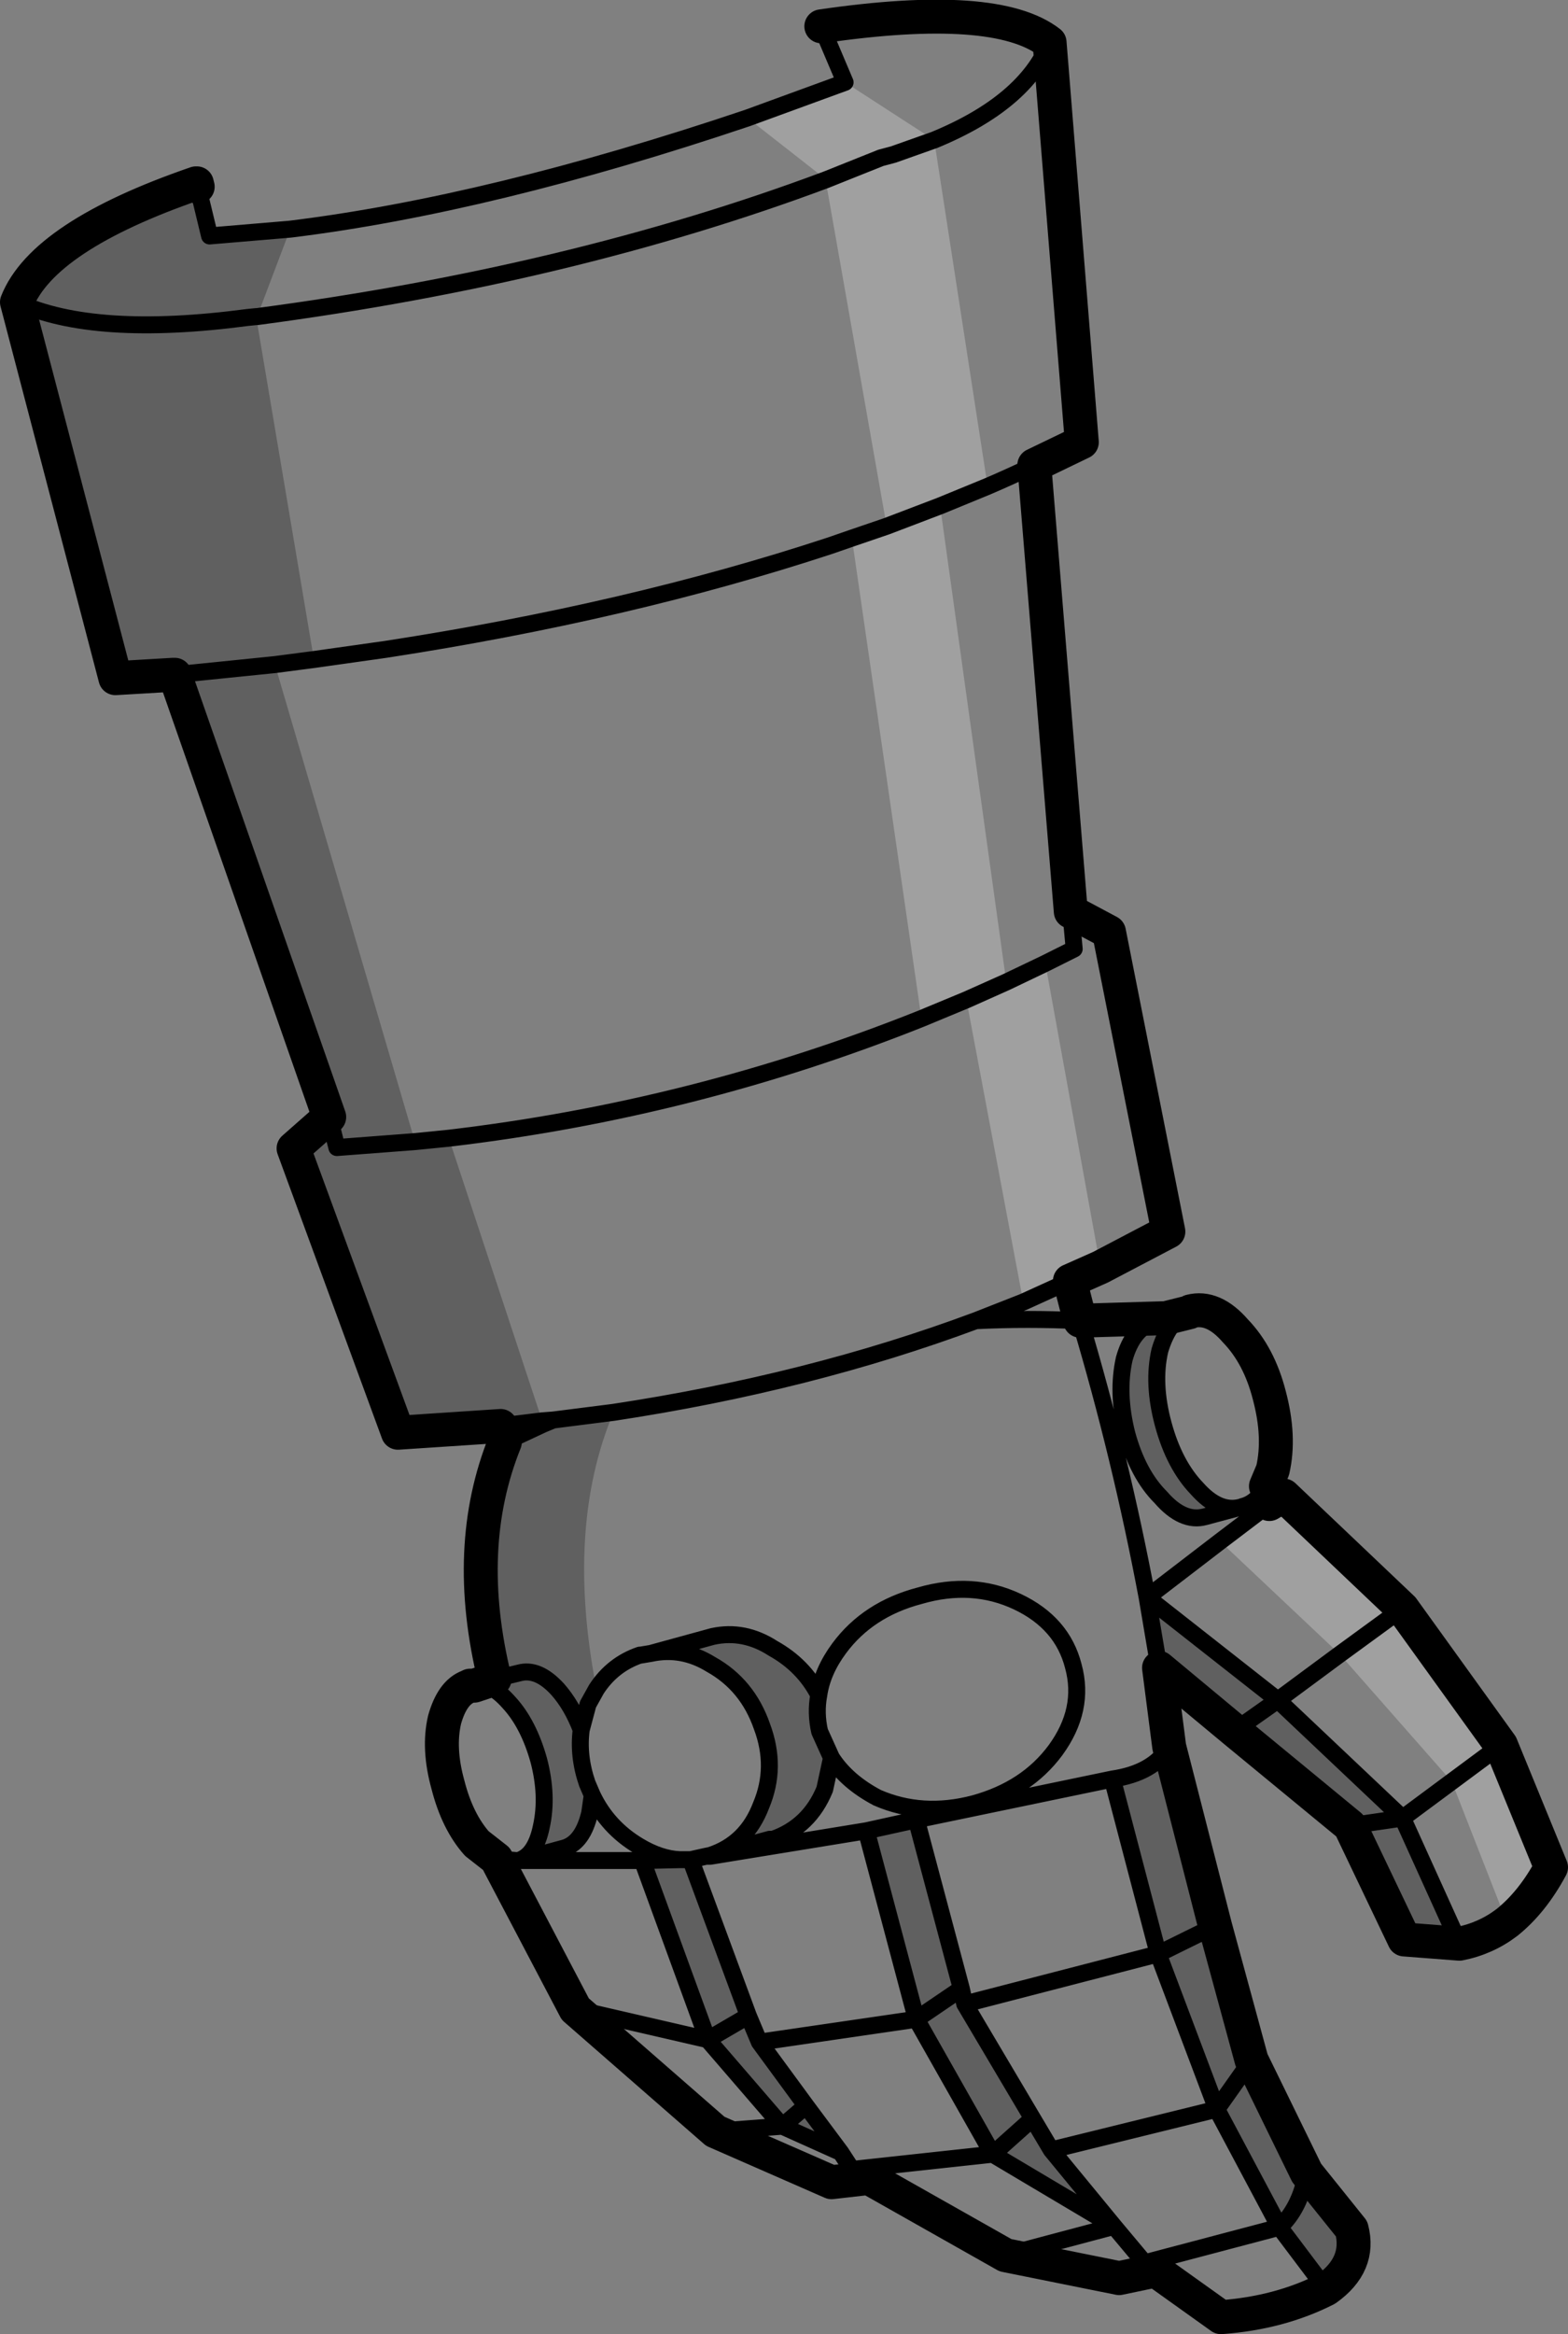<?xml version="1.0" encoding="UTF-8" standalone="no"?>
<svg xmlns:xlink="http://www.w3.org/1999/xlink" height="137.5px" width="92.4px" xmlns="http://www.w3.org/2000/svg">
  <rect width="100%" height="100%" fill="#808080" stroke="none"/>
  <g transform="matrix(1.0, 0.0, 0.0, 1.0, -108.85, -217.85)">
    <path d="M177.55 295.5 L178.95 295.15 Q177.75 295.55 177.2 297.4 176.75 299.35 177.4 301.75 178.05 304.15 179.4 305.55 180.65 306.95 181.9 306.65 L179.85 307.2 Q178.55 307.55 177.25 306.05 175.9 304.7 175.25 302.3 174.65 299.9 175.1 297.9 175.6 296.1 176.9 295.7 L177.55 295.5 M194.85 332.35 L191.6 332.1 188.4 325.4 181.6 319.8 177.15 316.1 176.45 311.95 184.15 318.0 191.5 324.95 188.4 325.4 191.5 324.95 194.85 332.35 M177.75 320.75 L180.45 331.3 182.6 339.2 185.85 345.85 188.5 349.15 Q189.05 351.25 187.0 352.7 L184.25 349.05 180.55 342.1 177.1 332.95 174.4 322.65 Q176.8 322.3 177.75 320.75 M136.8 317.15 L138.0 316.75 Q136.1 309.0 138.6 302.8 L140.85 301.75 141.45 301.5 145.0 301.05 Q142.15 307.85 144.0 317.35 L143.5 318.25 143.1 319.75 Q142.55 318.3 141.7 317.35 140.55 316.1 139.45 316.4 L138.0 316.75 139.45 316.4 Q140.55 316.1 141.7 317.35 142.55 318.3 143.1 319.75 142.9 321.3 143.45 322.9 L143.75 323.6 143.6 324.65 Q143.2 326.35 142.15 326.7 L139.4 327.45 Q140.4 327.15 140.75 325.45 141.15 323.65 140.6 321.55 140.0 319.4 138.85 318.15 137.7 316.85 136.8 317.15 M138.35 301.85 L132.3 302.25 126.15 285.5 128.25 283.65 119.15 257.6 119.05 257.6 115.65 257.8 109.85 235.65 Q111.4 231.75 120.4 228.65 L120.5 228.85 121.2 231.75 125.95 231.35 124.0 236.5 123.95 236.5 123.95 236.55 127.35 256.7 125.05 257.0 133.3 285.1 135.3 284.9 140.8 301.55 138.35 301.85 M109.85 235.65 Q114.4 237.75 123.45 236.55 L123.95 236.5 123.45 236.55 Q114.4 237.75 109.85 235.65 M119.15 257.6 L125.05 257.0 119.15 257.6 M128.25 283.65 L128.7 285.45 133.3 285.1 128.7 285.45 128.25 283.65 M147.2 315.25 L150.85 314.25 Q152.7 313.85 154.4 314.95 156.2 315.95 157.1 317.7 156.9 318.75 157.15 319.85 L157.85 321.4 157.45 323.25 Q156.55 325.45 154.4 326.2 L154.2 326.2 150.7 327.15 Q152.85 326.45 153.7 324.2 154.65 321.95 153.75 319.55 152.9 317.1 150.75 315.9 149.05 314.85 147.2 315.25 M159.9 325.7 L162.85 325.05 165.5 335.0 162.85 336.8 165.5 335.0 165.7 335.9 169.7 342.65 170.8 344.5 174.5 349.0 167.35 344.75 169.7 342.65 167.35 344.75 162.85 336.8 159.9 325.7 M150.55 338.0 L146.7 327.45 148.9 327.4 149.2 327.4 149.55 327.4 152.95 336.6 150.55 338.0 152.95 336.6 153.6 338.15 156.35 341.9 158.4 344.65 154.95 343.1 150.55 338.0 M156.35 341.9 L154.95 343.1 156.35 341.9 M177.1 332.95 L180.45 331.3 177.1 332.95 M182.6 339.2 L180.55 342.1 182.6 339.2 M185.85 345.85 Q185.45 347.95 184.25 349.05 185.45 347.95 185.85 345.85 M181.6 319.8 L184.15 318.0 181.6 319.8" fill="#000000" fill-opacity="0.251" fill-rule="evenodd" stroke="none"/>
    <path d="M173.7 292.5 L171.9 293.3 169.15 294.55 165.8 276.75 163.15 277.85 159.05 249.55 161.1 248.85 157.5 228.45 160.75 227.15 161.5 226.95 163.9 226.1 167.05 246.5 164.25 247.65 168.15 275.7 165.8 276.75 168.15 275.7 170.45 274.6 173.7 292.5 M183.65 306.45 L184.5 305.95 191.5 312.6 197.3 320.65 200.25 327.85 Q199.15 329.9 197.65 331.1 L194.4 322.8 187.8 315.3 180.75 308.65 183.65 306.45 M152.9 224.8 L158.65 222.7 163.9 226.1 161.5 226.95 160.75 227.15 157.5 228.45 157.5 228.4 152.9 224.8 M161.1 248.85 L164.25 247.65 161.1 248.85 M191.5 312.6 L187.8 315.3 191.5 312.6 M197.3 320.65 L194.4 322.8 197.3 320.65" fill="#ffffff" fill-opacity="0.251" fill-rule="evenodd" stroke="none"/>
    <path d="M138.6 302.8 L138.35 301.85 140.8 301.55 140.85 301.75 138.6 302.8" fill="#990000" fill-rule="evenodd" stroke="none"/>
    <path d="M158.65 222.7 L157.25 219.4 M178.95 295.15 L179.0 295.1 M183.45 305.4 L183.65 306.45 180.75 308.65 176.45 311.95 177.15 316.1 M138.6 302.8 L138.35 301.85 140.8 301.55 141.45 301.5 140.85 301.75 138.6 302.8 M119.15 257.6 L119.05 257.6 M120.4 228.65 L120.45 228.65 M120.5 228.85 L121.2 231.75 125.95 231.35 Q137.75 229.9 152.9 224.8 L158.65 222.7 M163.9 226.1 Q169.25 223.9 170.7 220.35 M127.35 256.7 L131.6 256.1 Q145.9 253.9 157.75 250.0 L159.05 249.55 161.1 248.85 164.25 247.65 167.05 246.5 Q168.45 245.9 169.8 245.25 M157.5 228.45 Q142.5 234.05 124.0 236.5 L123.95 236.5 123.45 236.55 Q114.4 237.75 109.85 235.65 M157.5 228.45 L160.75 227.15 161.5 226.95 163.9 226.1 M127.35 256.7 L125.05 257.0 119.15 257.6 M133.3 285.1 L135.3 284.9 Q149.75 283.2 163.15 277.85 L165.8 276.75 168.15 275.7 170.45 274.6 172.15 273.75 171.95 271.55 M133.3 285.1 L128.7 285.45 128.25 283.65 M144.0 317.35 Q144.95 315.9 146.55 315.35 L146.6 315.35 147.2 315.25 150.85 314.25 Q152.7 313.85 154.4 314.95 156.2 315.95 157.1 317.7 157.3 316.3 158.3 314.95 160.0 312.65 163.05 311.85 166.15 310.95 168.8 312.2 171.45 313.45 172.1 316.0 172.8 318.55 171.05 320.95 169.35 323.25 166.25 324.1 163.2 324.9 160.55 323.75 158.75 322.8 157.85 321.4 L157.45 323.25 Q156.55 325.45 154.4 326.2 L154.2 326.2 150.7 327.15 150.45 327.2 150.7 327.2 159.9 325.7 162.85 325.05 174.4 322.65 Q176.8 322.3 177.75 320.75 M147.2 315.25 Q149.05 314.85 150.75 315.9 152.9 317.1 153.75 319.55 154.65 321.95 153.7 324.2 152.85 326.45 150.7 327.15 M143.1 319.75 L143.5 318.25 144.0 317.35 M145.0 301.05 L141.45 301.5 M157.85 321.4 L157.15 319.85 Q156.9 318.75 157.1 317.7 M140.85 301.75 L140.8 301.55 M139.4 327.45 Q140.4 327.15 140.75 325.45 141.15 323.65 140.6 321.55 140.0 319.4 138.85 318.15 137.7 316.85 136.8 317.15 M143.1 319.75 Q142.55 318.3 141.7 317.35 140.55 316.1 139.45 316.4 L138.0 316.75 M138.1 327.35 L139.25 327.45 139.4 327.45 142.15 326.7 Q143.2 326.35 143.6 324.65 L143.75 323.6 143.45 322.9 Q142.9 321.3 143.1 319.75 M152.95 336.6 L149.55 327.4 149.2 327.4 148.9 327.4 146.7 327.45 150.55 338.0 152.95 336.6 153.6 338.15 162.85 336.8 159.9 325.7 M150.45 327.2 L149.55 327.4 M148.9 327.4 Q147.75 327.35 146.5 326.6 144.65 325.5 143.75 323.6 M142.75 336.2 L150.55 338.0 154.95 343.1 156.35 341.9 153.6 338.15 M156.35 341.9 L158.4 344.65 159.05 345.65 167.35 344.75 162.85 336.8 165.5 335.0 162.85 325.05 M158.4 344.65 L154.95 343.1 151.0 343.4 M160.05 346.15 L159.05 345.65 M139.4 327.45 L146.7 327.45 M169.15 294.55 L171.9 293.3 M145.0 301.05 Q156.55 299.3 166.35 295.65 L169.15 294.55 M177.55 295.5 L176.9 295.7 Q175.6 296.1 175.1 297.9 174.65 299.9 175.25 302.3 175.9 304.7 177.25 306.05 178.55 307.55 179.85 307.2 L181.9 306.65 Q180.65 306.95 179.4 305.55 178.05 304.15 177.4 301.75 176.75 299.35 177.2 297.4 177.75 295.55 178.95 295.15 M166.35 295.65 Q169.4 295.5 172.5 295.65 174.9 303.7 176.45 311.95 L184.15 318.0 187.8 315.3 191.5 312.6 M181.9 306.65 L181.95 306.65 182.05 306.6 Q182.9 306.4 183.45 305.4 M177.1 332.95 L174.4 322.65 M180.45 331.3 L177.1 332.95 180.55 342.1 182.6 339.2 M169.7 342.65 L165.7 335.9 165.5 335.0 M167.35 344.75 L174.5 349.0 170.8 344.5 169.7 342.65 167.35 344.75 M170.8 344.5 L180.55 342.1 184.25 349.05 Q185.45 347.95 185.85 345.85 M165.7 335.9 L177.1 332.95 M188.4 325.4 L191.5 324.95 184.15 318.0 181.6 319.8 M191.5 324.95 L194.85 332.35 M191.5 324.95 L194.4 322.8 197.3 320.65 M184.25 349.05 L187.0 352.7 M176.95 351.6 L176.3 351.15 174.5 349.0 168.1 350.7 M184.25 349.05 L176.3 351.15" fill="none" stroke="#000000" stroke-linecap="round" stroke-linejoin="round" stroke-width="1.0"/>
    <path d="M157.25 219.4 Q167.55 217.9 170.7 220.35 L172.6 243.9 169.8 245.25 171.95 271.55 174.2 272.75 177.7 290.4 173.7 292.5 171.9 293.3 172.5 295.65 177.55 295.5 178.95 295.15 M179.0 295.1 Q180.35 294.75 181.65 296.25 183.05 297.7 183.65 300.05 184.3 302.5 183.85 304.45 L183.45 305.4 M183.65 306.45 L184.5 305.95 191.5 312.6 197.3 320.65 200.25 327.85 Q199.15 329.9 197.65 331.1 196.4 332.05 194.85 332.35 L191.6 332.1 188.4 325.4 181.6 319.8 177.15 316.1 177.75 320.75 180.45 331.3 182.6 339.2 185.85 345.85 188.5 349.15 Q189.05 351.25 187.0 352.7 184.25 354.1 180.8 354.35 L176.95 351.6 174.8 352.05 168.1 350.7 160.05 346.15 157.85 346.4 151.0 343.4 142.75 336.2 138.1 327.35 136.95 326.45 Q135.8 325.15 135.25 323.0 134.65 320.85 135.05 319.15 135.5 317.55 136.45 317.2 L136.55 317.15 136.8 317.15 138.0 316.75 Q136.1 309.0 138.6 302.8 M138.35 301.85 L132.3 302.25 126.15 285.5 128.25 283.65 119.15 257.6 M119.05 257.6 L115.65 257.8 109.85 235.65 Q111.4 231.75 120.4 228.65 M120.45 228.65 L120.5 228.85" fill="none" stroke="#000000" stroke-linecap="round" stroke-linejoin="round" stroke-width="2.0"/>
  </g>
</svg>
